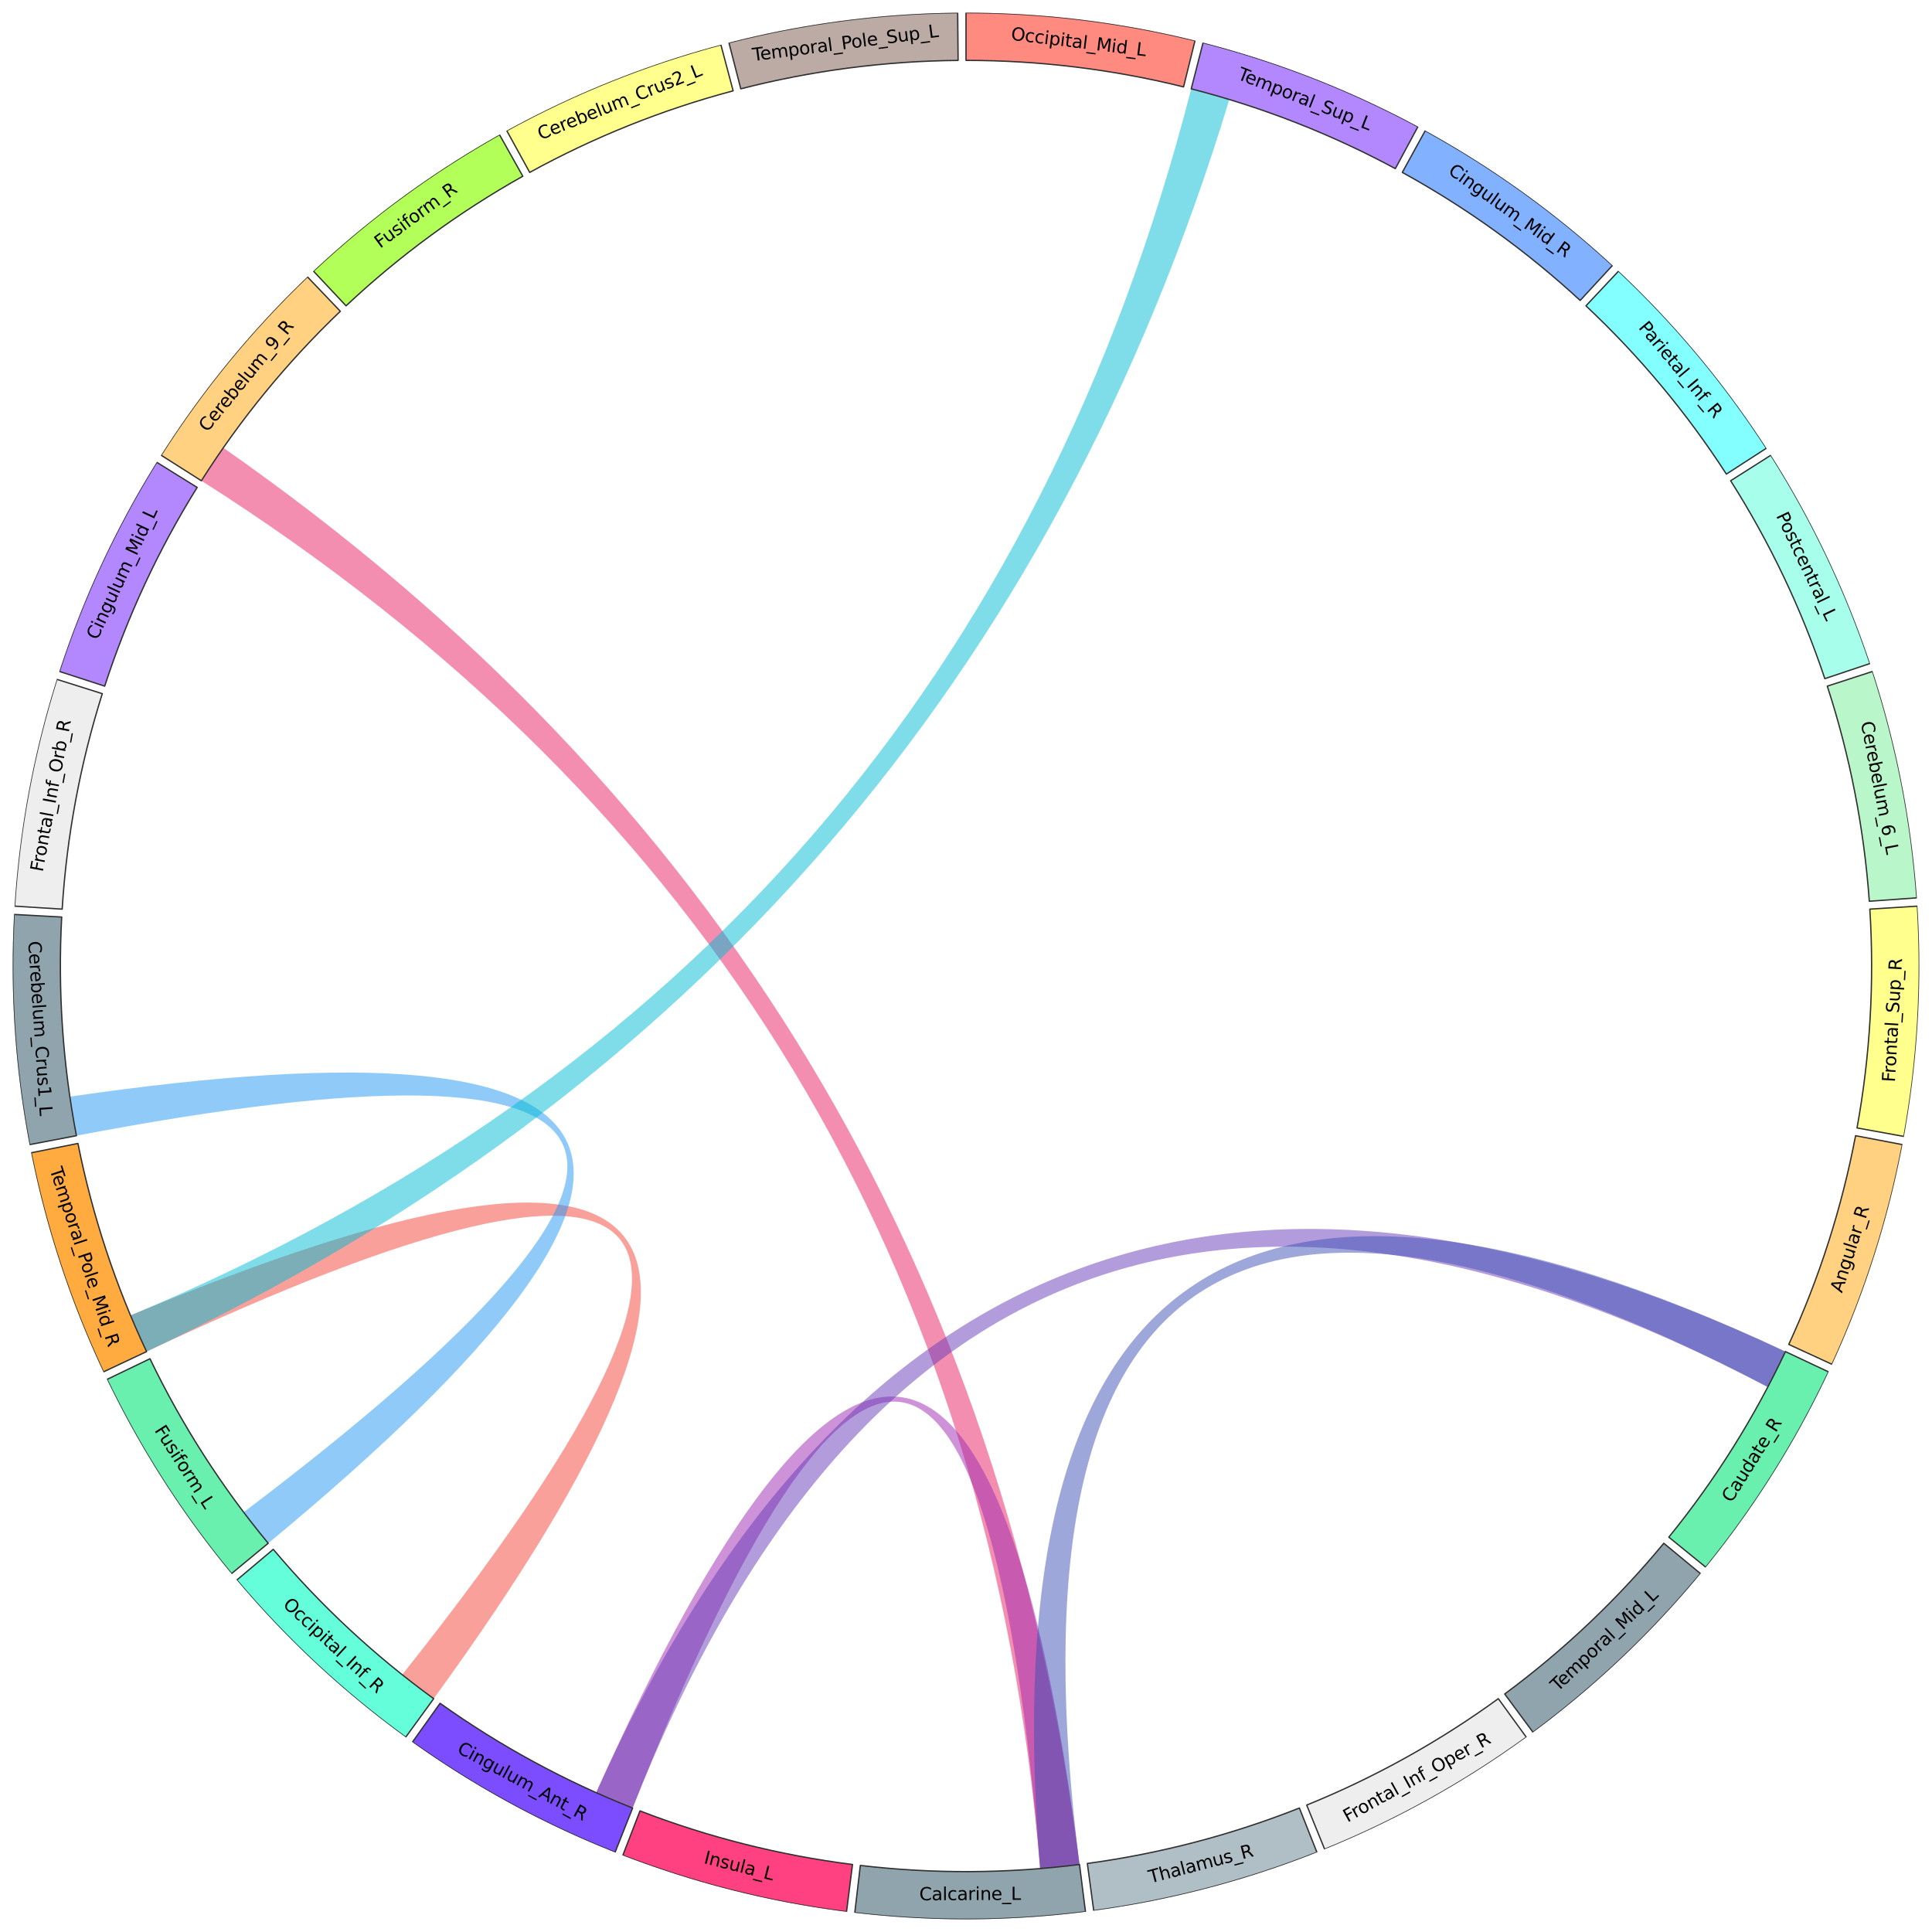 <?xml version="1.0" encoding="utf-8" standalone="no"?>
<!DOCTYPE svg PUBLIC "-//W3C//DTD SVG 1.1//EN"
  "http://www.w3.org/Graphics/SVG/1.1/DTD/svg11.dtd">
<svg xmlns:xlink="http://www.w3.org/1999/xlink" width="1094.4pt" height="1094.4pt" viewBox="0 0 1094.4 1094.4" xmlns="http://www.w3.org/2000/svg" version="1.1">
 <defs>
  <style type="text/css">*{stroke-linejoin: round; stroke-linecap: butt}</style>
 </defs>
 <g id="figure_1">
  <g id="patch_1">
   <path d="M 0 1094.4 
L 1094.4 1094.4 
L 1094.4 0 
L 0 0 
z
" style="fill: #ffffff"/>
  </g>
  <g id="axes_1">
   <g id="patch_2">
    <path d="M 1087.2 547.2 
C 1087.2 476.288 1073.232 406.065 1046.095 340.551 
C 1018.958 275.037 979.18 215.505 929.038 165.362 
C 878.895 115.22 819.363 75.442 753.849 48.305 
C 688.335 21.168 618.112 7.2 547.2 7.2 
C 476.288 7.2 406.065 21.168 340.551 48.305 
C 275.037 75.442 215.505 115.22 165.362 165.362 
C 115.22 215.505 75.442 275.037 48.305 340.551 
C 21.168 406.065 7.2 476.288 7.2 547.2 
C 7.2 618.112 21.168 688.335 48.305 753.849 
C 75.442 819.363 115.22 878.895 165.362 929.038 
C 215.505 979.18 275.037 1018.958 340.551 1046.095 
C 406.065 1073.232 476.288 1087.2 547.2 1087.2 
C 618.112 1087.2 688.335 1073.232 753.849 1046.095 
C 819.363 1018.958 878.895 979.18 929.038 929.038 
C 979.18 878.895 1018.958 819.363 1046.095 753.849 
C 1073.232 688.335 1087.2 618.112 1087.2 547.2 
M 547.2 547.2 
C 547.2 547.2 547.2 547.2 547.2 547.2 
C 547.2 547.2 547.2 547.2 547.2 547.2 
C 547.2 547.2 547.2 547.2 547.2 547.2 
C 547.2 547.2 547.2 547.2 547.2 547.2 
C 547.2 547.2 547.2 547.2 547.2 547.2 
C 547.2 547.2 547.2 547.2 547.2 547.2 
C 547.2 547.2 547.2 547.2 547.2 547.2 
C 547.2 547.2 547.2 547.2 547.2 547.2 
C 547.2 547.2 547.2 547.2 547.2 547.2 
C 547.2 547.2 547.2 547.2 547.2 547.2 
C 547.2 547.2 547.2 547.2 547.2 547.2 
C 547.2 547.2 547.2 547.2 547.2 547.2 
C 547.2 547.2 547.2 547.2 547.2 547.2 
C 547.2 547.2 547.2 547.2 547.2 547.2 
C 547.2 547.2 547.2 547.2 547.2 547.2 
C 547.2 547.2 547.2 547.2 547.2 547.2 
z
" style="fill: #ffffff"/>
   </g>
   <g id="patch_3">
    <path d="M 245.666 962.226 
Q 547.2 547.2 73.922 745.133 
Q 78.249 755.478 83.024 765.625 
Q 547.2 547.2 227.818 948.653 
Q 236.594 955.634 245.666 962.226 
" clip-path="url(#p30c5b93087)" style="fill: #f44336; fill-opacity: 0.502"/>
   </g>
   <g id="patch_4">
    <path d="M 114.06 272.321 
Q 547.2 547.2 589.194 1058.478 
Q 600.37 1057.56 611.496 1056.155 
Q 547.2 547.2 126.485 253.656 
Q 120.068 262.853 114.06 272.321 
" clip-path="url(#p30c5b93087)" style="fill: #e91e63; fill-opacity: 0.502"/>
   </g>
   <g id="patch_5">
    <path d="M 358.352 1024.175 
Q 547.2 547.2 589.194 1058.478 
Q 600.37 1057.56 611.496 1056.155 
Q 547.2 547.2 337.69 1015.467 
Q 347.926 1020.047 358.352 1024.175 
" clip-path="url(#p30c5b93087)" style="fill: #9c27b0; fill-opacity: 0.502"/>
   </g>
   <g id="patch_6">
    <path d="M 358.352 1024.175 
Q 547.2 547.2 1001.388 785.7 
Q 1006.602 775.771 1011.376 765.625 
Q 547.2 547.2 337.69 1015.467 
Q 347.926 1020.047 358.352 1024.175 
" clip-path="url(#p30c5b93087)" style="fill: #673ab7; fill-opacity: 0.502"/>
   </g>
   <g id="patch_7">
    <path d="M 611.496 1056.155 
Q 547.2 547.2 1001.388 785.7 
Q 1006.602 775.771 1011.376 765.625 
Q 547.2 547.2 589.194 1058.478 
Q 600.37 1057.56 611.496 1056.155 
" clip-path="url(#p30c5b93087)" style="fill: #3f51b5; fill-opacity: 0.502"/>
   </g>
   <g id="patch_8">
    <path d="M 151.927 874.199 
Q 547.2 547.2 39.567 621.215 
Q 41.185 632.311 43.287 643.327 
Q 547.2 547.2 138.015 856.614 
Q 144.779 865.558 151.927 874.199 
" clip-path="url(#p30c5b93087)" style="fill: #2196f3; fill-opacity: 0.502"/>
   </g>
   <g id="patch_9">
    <path d="M 674.778 50.317 
Q 547.2 547.2 73.922 745.133 
Q 78.249 755.478 83.024 765.625 
Q 547.2 547.2 696.369 56.366 
Q 685.639 53.106 674.778 50.317 
" clip-path="url(#p30c5b93087)" style="fill: #00bcd4; fill-opacity: 0.502"/>
   </g>
   <g id="patch_10">
    <path d="M 547.2 34.2 
C 567.949 34.2 588.678 35.459 609.275 37.969 
C 629.871 40.48 650.296 44.238 670.437 49.222 
L 676.923 23.013 
C 655.722 17.766 634.222 13.811 612.542 11.168 
C 590.861 8.525 569.041 7.2 547.2 7.2 
z
" clip-path="url(#p30c5b93087)" style="fill: #ff8a80; stroke: #303030; stroke-width: 0.75; stroke-linejoin: miter"/>
   </g>
   <g id="patch_11">
    <path d="M 674.778 50.317 
C 694.875 55.477 714.64 61.851 733.965 69.405 
C 753.29 76.959 772.138 85.678 790.407 95.515 
L 803.208 71.742 
C 783.977 61.388 764.137 52.21 743.795 44.258 
C 723.453 36.307 702.647 29.597 681.493 24.165 
z
" clip-path="url(#p30c5b93087)" style="fill: #b388ff; stroke: #303030; stroke-width: 0.75; stroke-linejoin: miter"/>
   </g>
   <g id="patch_12">
    <path d="M 794.34 97.655 
C 812.522 107.65 830.081 118.74 846.92 130.863 
C 863.759 142.985 879.847 156.118 895.096 170.189 
L 913.406 150.346 
C 897.355 135.535 880.42 121.711 862.695 108.95 
C 844.969 96.19 826.486 84.516 807.347 73.994 
z
" clip-path="url(#p30c5b93087)" style="fill: #82b1ff; stroke: #303030; stroke-width: 0.75; stroke-linejoin: miter"/>
   </g>
   <g id="patch_13">
    <path d="M 898.373 173.239 
C 913.498 187.443 927.747 202.551 941.043 218.48 
C 954.338 234.409 966.655 251.13 977.925 268.552 
L 1000.595 253.886 
C 988.731 235.548 975.766 217.947 961.771 201.179 
C 947.776 184.411 932.777 168.508 916.855 153.557 
z
" clip-path="url(#p30c5b93087)" style="fill: #84ffff; stroke: #303030; stroke-width: 0.75; stroke-linejoin: miter"/>
   </g>
   <g id="patch_14">
    <path d="M 980.34 272.321 
C 991.458 289.84 1001.503 308.017 1010.419 326.752 
C 1019.335 345.487 1027.106 364.746 1033.69 384.423 
L 1059.295 375.855 
C 1052.365 355.143 1044.184 334.871 1034.799 315.149 
C 1025.413 295.428 1014.84 276.294 1003.137 257.854 
z
" clip-path="url(#p30c5b93087)" style="fill: #a7ffeb; stroke: #303030; stroke-width: 0.75; stroke-linejoin: miter"/>
   </g>
   <g id="patch_15">
    <path d="M 1035.092 388.674 
C 1041.504 408.407 1046.712 428.512 1050.689 448.876 
C 1054.666 469.24 1057.404 489.826 1058.887 510.522 
L 1085.818 508.591 
C 1084.256 486.807 1081.375 465.136 1077.189 443.701 
C 1073.002 422.265 1067.52 401.103 1060.771 380.331 
z
" clip-path="url(#p30c5b93087)" style="fill: #b9f6ca; stroke: #303030; stroke-width: 0.75; stroke-linejoin: miter"/>
   </g>
   <g id="patch_16">
    <path d="M 1059.188 514.988 
C 1060.491 535.696 1060.536 556.464 1059.323 577.177 
C 1058.111 597.891 1055.643 618.511 1051.933 638.926 
L 1078.498 643.753 
C 1082.403 622.264 1085.001 600.558 1086.277 578.755 
C 1087.554 556.952 1087.506 535.091 1086.134 513.293 
z
" clip-path="url(#p30c5b93087)" style="fill: #ffff8d; stroke: #303030; stroke-width: 0.75; stroke-linejoin: miter"/>
   </g>
   <g id="patch_17">
    <path d="M 1051.113 643.327 
C 1047.225 663.708 1042.105 683.834 1035.779 703.595 
C 1029.454 723.356 1021.935 742.715 1013.265 761.566 
L 1037.794 772.848 
C 1046.921 753.006 1054.835 732.628 1061.494 711.827 
C 1068.152 691.026 1073.543 669.84 1077.635 648.386 
z
" clip-path="url(#p30c5b93087)" style="fill: #ffd180; stroke: #303030; stroke-width: 0.75; stroke-linejoin: miter"/>
   </g>
   <g id="patch_18">
    <path d="M 1011.376 765.625 
C 1002.542 784.399 992.577 802.62 981.535 820.187 
C 970.494 837.754 958.398 854.635 945.312 870.737 
L 966.265 887.765 
C 980.039 870.815 992.773 853.046 1004.395 834.554 
C 1016.018 816.063 1026.507 796.883 1035.807 777.121 
z
" clip-path="url(#p30c5b93087)" style="fill: #69f0ae; stroke: #303030; stroke-width: 0.75; stroke-linejoin: miter"/>
   </g>
   <g id="patch_19">
    <path d="M 942.473 874.199 
C 929.248 890.186 915.064 905.356 900.001 919.625 
C 884.938 933.894 869.023 947.237 852.344 959.579 
L 868.404 981.283 
C 885.961 968.291 902.714 954.247 918.57 939.226 
C 934.425 924.206 949.355 908.238 963.277 891.409 
z
" clip-path="url(#p30c5b93087)" style="fill: #90a4ae; stroke: #303030; stroke-width: 0.75; stroke-linejoin: miter"/>
   </g>
   <g id="patch_20">
    <path d="M 848.734 962.226 
C 831.948 974.422 814.437 985.588 796.299 995.663 
C 778.16 1005.738 759.427 1014.703 740.203 1022.509 
L 750.361 1047.525 
C 770.597 1039.308 790.316 1029.871 809.409 1019.266 
C 828.502 1008.661 846.934 996.907 864.604 984.069 
z
" clip-path="url(#p30c5b93087)" style="fill: #eeeeee; stroke: #303030; stroke-width: 0.75; stroke-linejoin: miter"/>
   </g>
   <g id="patch_21">
    <path d="M 736.048 1024.175 
C 716.756 1031.813 697.019 1038.274 676.945 1043.522 
C 656.871 1048.769 636.497 1052.794 615.935 1055.574 
L 619.553 1082.331 
C 641.196 1079.405 662.643 1075.168 683.773 1069.644 
C 704.904 1064.12 725.68 1057.319 745.987 1049.279 
z
" clip-path="url(#p30c5b93087)" style="fill: #b0bec5; stroke: #303030; stroke-width: 0.75; stroke-linejoin: miter"/>
   </g>
   <g id="patch_22">
    <path d="M 611.496 1056.155 
C 590.911 1058.755 570.187 1060.105 549.438 1060.195 
C 528.69 1060.286 507.955 1059.117 487.348 1056.697 
L 484.198 1083.512 
C 505.889 1086.06 527.716 1087.29 549.556 1087.195 
C 571.397 1087.1 593.211 1085.679 614.88 1082.942 
z
" clip-path="url(#p30c5b93087)" style="fill: #90a4ae; stroke: #303030; stroke-width: 0.75; stroke-linejoin: miter"/>
   </g>
   <g id="patch_23">
    <path d="M 482.904 1056.155 
C 462.319 1053.554 441.911 1049.707 421.791 1044.635 
C 401.672 1039.563 381.879 1033.275 362.522 1025.805 
L 352.802 1050.995 
C 373.178 1058.858 394.013 1065.477 415.191 1070.816 
C 436.369 1076.155 457.852 1080.205 479.52 1082.942 
z
" clip-path="url(#p30c5b93087)" style="fill: #ff4081; stroke: #303030; stroke-width: 0.75; stroke-linejoin: miter"/>
   </g>
   <g id="patch_24">
    <path d="M 358.352 1024.175 
C 339.06 1016.537 320.25 1007.736 302.024 997.819 
C 283.799 987.903 266.191 976.89 249.299 964.841 
L 233.62 986.822 
C 251.401 999.505 269.935 1011.098 289.12 1021.536 
C 308.305 1031.974 328.106 1041.239 348.413 1049.279 
z
" clip-path="url(#p30c5b93087)" style="fill: #7c4dff; stroke: #303030; stroke-width: 0.75; stroke-linejoin: miter"/>
   </g>
   <g id="patch_25">
    <path d="M 245.666 962.226 
C 228.88 950.03 212.849 936.827 197.662 922.69 
C 182.475 908.552 168.16 893.507 154.795 877.635 
L 134.142 895.027 
C 148.211 911.733 163.279 927.571 179.266 942.452 
C 195.252 957.334 212.126 971.231 229.796 984.069 
z
" clip-path="url(#p30c5b93087)" style="fill: #64ffda; stroke: #303030; stroke-width: 0.75; stroke-linejoin: miter"/>
   </g>
   <g id="patch_26">
    <path d="M 151.927 874.199 
C 138.701 858.211 126.457 841.437 115.263 823.966 
C 104.069 806.496 93.945 788.363 84.947 769.667 
L 60.618 781.376 
C 70.09 801.056 80.747 820.144 92.53 838.533 
C 104.313 856.923 117.201 874.58 131.123 891.409 
z
" clip-path="url(#p30c5b93087)" style="fill: #69f0ae; stroke: #303030; stroke-width: 0.75; stroke-linejoin: miter"/>
   </g>
   <g id="patch_27">
    <path d="M 83.024 765.625 
C 74.189 746.851 66.502 727.558 60.004 707.853 
C 53.507 688.148 48.21 668.067 44.145 647.72 
L 17.668 653.011 
C 21.948 674.428 27.523 695.566 34.362 716.308 
C 41.202 737.051 49.294 757.359 58.593 777.121 
z
" clip-path="url(#p30c5b93087)" style="fill: #ffab40; stroke: #303030; stroke-width: 0.75; stroke-linejoin: miter"/>
   </g>
   <g id="patch_28">
    <path d="M 43.287 643.327 
C 39.399 622.945 36.751 602.347 35.358 581.645 
C 33.965 560.943 33.829 540.176 34.951 519.458 
L 7.99 517.997 
C 6.809 539.806 6.952 561.667 8.419 583.458 
C 9.885 605.25 12.672 626.932 16.765 648.386 
z
" clip-path="url(#p30c5b93087)" style="fill: #90a4ae; stroke: #303030; stroke-width: 0.75; stroke-linejoin: miter"/>
   </g>
   <g id="patch_29">
    <path d="M 35.212 514.988 
C 36.515 494.281 39.073 473.671 42.872 453.273 
C 46.671 432.875 51.704 412.726 57.943 392.938 
L 32.193 384.819 
C 25.625 405.649 20.327 426.858 16.328 448.33 
C 12.33 469.801 9.637 491.495 8.266 513.293 
z
" clip-path="url(#p30c5b93087)" style="fill: #eeeeee; stroke: #303030; stroke-width: 0.75; stroke-linejoin: miter"/>
   </g>
   <g id="patch_30">
    <path d="M 59.308 388.674 
C 65.72 368.941 73.323 349.615 82.075 330.803 
C 90.827 311.99 100.713 293.726 111.678 276.111 
L 88.755 261.843 
C 77.214 280.385 66.808 299.611 57.595 319.413 
C 48.382 339.216 40.379 359.559 33.629 380.331 
z
" clip-path="url(#p30c5b93087)" style="fill: #b388ff; stroke: #303030; stroke-width: 0.75; stroke-linejoin: miter"/>
   </g>
   <g id="patch_31">
    <path d="M 114.06 272.321 
C 125.177 254.802 137.348 237.974 150.504 221.929 
C 163.66 205.885 177.777 190.653 192.777 176.318 
L 174.123 156.798 
C 158.333 171.887 143.473 187.921 129.625 204.81 
C 115.777 221.699 102.966 239.413 91.263 257.854 
z
" clip-path="url(#p30c5b93087)" style="fill: #ffd180; stroke: #303030; stroke-width: 0.75; stroke-linejoin: miter"/>
   </g>
   <g id="patch_32">
    <path d="M 196.027 173.239 
C 211.153 159.036 227.125 145.763 243.858 133.494 
C 260.591 121.225 278.052 109.983 296.147 99.828 
L 282.933 76.283 
C 263.887 86.971 245.506 98.805 227.893 111.72 
C 210.279 124.635 193.466 138.606 177.545 153.557 
z
" clip-path="url(#p30c5b93087)" style="fill: #b2ff59; stroke: #303030; stroke-width: 0.75; stroke-linejoin: miter"/>
   </g>
   <g id="patch_33">
    <path d="M 300.06 97.655 
C 318.243 87.659 337.015 78.775 356.273 71.053 
C 375.531 63.331 395.24 56.784 415.291 51.449 
L 408.348 25.357 
C 387.242 30.973 366.496 37.864 346.224 45.993 
C 325.952 54.121 306.192 63.473 287.053 73.994 
z
" clip-path="url(#p30c5b93087)" style="fill: #ffff8d; stroke: #303030; stroke-width: 0.75; stroke-linejoin: miter"/>
   </g>
   <g id="patch_34">
    <path d="M 419.622 50.317 
C 439.719 45.157 460.11 41.221 480.684 38.531 
C 501.258 35.84 521.975 34.401 542.723 34.22 
L 542.488 7.221 
C 520.648 7.411 498.839 8.927 477.183 11.758 
C 455.527 14.59 434.062 18.734 412.907 24.165 
z
" clip-path="url(#p30c5b93087)" style="fill: #bcaaa4; stroke: #303030; stroke-width: 0.75; stroke-linejoin: miter"/>
   </g>
   <g id="matplotlib.axis_1"/>
   <g id="matplotlib.axis_2"/>
   <g id="text_1">
    <!-- Occipital_Mid_L -->
    <g transform="translate(572.41 22.516) rotate(-353.05) scale(0.1 -0.1)">
     <defs>
      <path id="DejaVuSans-4f" d="M 2522 4238 
Q 1834 4238 1429 3725 
Q 1025 3213 1025 2328 
Q 1025 1447 1429 934 
Q 1834 422 2522 422 
Q 3209 422 3611 934 
Q 4013 1447 4013 2328 
Q 4013 3213 3611 3725 
Q 3209 4238 2522 4238 
z
M 2522 4750 
Q 3503 4750 4090 4092 
Q 4678 3434 4678 2328 
Q 4678 1225 4090 567 
Q 3503 -91 2522 -91 
Q 1538 -91 948 565 
Q 359 1222 359 2328 
Q 359 3434 948 4092 
Q 1538 4750 2522 4750 
z
" transform="scale(0.016)"/>
      <path id="DejaVuSans-63" d="M 3122 3366 
L 3122 2828 
Q 2878 2963 2633 3030 
Q 2388 3097 2138 3097 
Q 1578 3097 1268 2742 
Q 959 2388 959 1747 
Q 959 1106 1268 751 
Q 1578 397 2138 397 
Q 2388 397 2633 464 
Q 2878 531 3122 666 
L 3122 134 
Q 2881 22 2623 -34 
Q 2366 -91 2075 -91 
Q 1284 -91 818 406 
Q 353 903 353 1747 
Q 353 2603 823 3093 
Q 1294 3584 2113 3584 
Q 2378 3584 2631 3529 
Q 2884 3475 3122 3366 
z
" transform="scale(0.016)"/>
      <path id="DejaVuSans-69" d="M 603 3500 
L 1178 3500 
L 1178 0 
L 603 0 
L 603 3500 
z
M 603 4863 
L 1178 4863 
L 1178 4134 
L 603 4134 
L 603 4863 
z
" transform="scale(0.016)"/>
      <path id="DejaVuSans-70" d="M 1159 525 
L 1159 -1331 
L 581 -1331 
L 581 3500 
L 1159 3500 
L 1159 2969 
Q 1341 3281 1617 3432 
Q 1894 3584 2278 3584 
Q 2916 3584 3314 3078 
Q 3713 2572 3713 1747 
Q 3713 922 3314 415 
Q 2916 -91 2278 -91 
Q 1894 -91 1617 61 
Q 1341 213 1159 525 
z
M 3116 1747 
Q 3116 2381 2855 2742 
Q 2594 3103 2138 3103 
Q 1681 3103 1420 2742 
Q 1159 2381 1159 1747 
Q 1159 1113 1420 752 
Q 1681 391 2138 391 
Q 2594 391 2855 752 
Q 3116 1113 3116 1747 
z
" transform="scale(0.016)"/>
      <path id="DejaVuSans-74" d="M 1172 4494 
L 1172 3500 
L 2356 3500 
L 2356 3053 
L 1172 3053 
L 1172 1153 
Q 1172 725 1289 603 
Q 1406 481 1766 481 
L 2356 481 
L 2356 0 
L 1766 0 
Q 1100 0 847 248 
Q 594 497 594 1153 
L 594 3053 
L 172 3053 
L 172 3500 
L 594 3500 
L 594 4494 
L 1172 4494 
z
" transform="scale(0.016)"/>
      <path id="DejaVuSans-61" d="M 2194 1759 
Q 1497 1759 1228 1600 
Q 959 1441 959 1056 
Q 959 750 1161 570 
Q 1363 391 1709 391 
Q 2188 391 2477 730 
Q 2766 1069 2766 1631 
L 2766 1759 
L 2194 1759 
z
M 3341 1997 
L 3341 0 
L 2766 0 
L 2766 531 
Q 2569 213 2275 61 
Q 1981 -91 1556 -91 
Q 1019 -91 701 211 
Q 384 513 384 1019 
Q 384 1609 779 1909 
Q 1175 2209 1959 2209 
L 2766 2209 
L 2766 2266 
Q 2766 2663 2505 2880 
Q 2244 3097 1772 3097 
Q 1472 3097 1187 3025 
Q 903 2953 641 2809 
L 641 3341 
Q 956 3463 1253 3523 
Q 1550 3584 1831 3584 
Q 2591 3584 2966 3190 
Q 3341 2797 3341 1997 
z
" transform="scale(0.016)"/>
      <path id="DejaVuSans-6c" d="M 603 4863 
L 1178 4863 
L 1178 0 
L 603 0 
L 603 4863 
z
" transform="scale(0.016)"/>
      <path id="DejaVuSans-5f" d="M 3263 -1063 
L 3263 -1509 
L -63 -1509 
L -63 -1063 
L 3263 -1063 
z
" transform="scale(0.016)"/>
      <path id="DejaVuSans-4d" d="M 628 4666 
L 1569 4666 
L 2759 1491 
L 3956 4666 
L 4897 4666 
L 4897 0 
L 4281 0 
L 4281 4097 
L 3078 897 
L 2444 897 
L 1241 4097 
L 1241 0 
L 628 0 
L 628 4666 
z
" transform="scale(0.016)"/>
      <path id="DejaVuSans-64" d="M 2906 2969 
L 2906 4863 
L 3481 4863 
L 3481 0 
L 2906 0 
L 2906 525 
Q 2725 213 2448 61 
Q 2172 -91 1784 -91 
Q 1150 -91 751 415 
Q 353 922 353 1747 
Q 353 2572 751 3078 
Q 1150 3584 1784 3584 
Q 2172 3584 2448 3432 
Q 2725 3281 2906 2969 
z
M 947 1747 
Q 947 1113 1208 752 
Q 1469 391 1925 391 
Q 2381 391 2643 752 
Q 2906 1113 2906 1747 
Q 2906 2381 2643 2742 
Q 2381 3103 1925 3103 
Q 1469 3103 1208 2742 
Q 947 2381 947 1747 
z
" transform="scale(0.016)"/>
      <path id="DejaVuSans-4c" d="M 628 4666 
L 1259 4666 
L 1259 531 
L 3531 531 
L 3531 0 
L 628 0 
L 628 4666 
z
" transform="scale(0.016)"/>
     </defs>
     <use xlink:href="#DejaVuSans-4f"/>
     <use xlink:href="#DejaVuSans-63" transform="translate(78.711 0)"/>
     <use xlink:href="#DejaVuSans-63" transform="translate(133.691 0)"/>
     <use xlink:href="#DejaVuSans-69" transform="translate(188.672 0)"/>
     <use xlink:href="#DejaVuSans-70" transform="translate(216.455 0)"/>
     <use xlink:href="#DejaVuSans-69" transform="translate(279.932 0)"/>
     <use xlink:href="#DejaVuSans-74" transform="translate(307.715 0)"/>
     <use xlink:href="#DejaVuSans-61" transform="translate(346.924 0)"/>
     <use xlink:href="#DejaVuSans-6c" transform="translate(408.203 0)"/>
     <use xlink:href="#DejaVuSans-5f" transform="translate(435.986 0)"/>
     <use xlink:href="#DejaVuSans-4d" transform="translate(485.986 0)"/>
     <use xlink:href="#DejaVuSans-69" transform="translate(572.266 0)"/>
     <use xlink:href="#DejaVuSans-64" transform="translate(600.049 0)"/>
     <use xlink:href="#DejaVuSans-5f" transform="translate(663.525 0)"/>
     <use xlink:href="#DejaVuSans-4c" transform="translate(713.525 0)"/>
    </g>
   </g>
   <g id="text_2">
    <!-- Temporal_Sup_L -->
    <g transform="translate(700.488 44.638) rotate(-338.65) scale(0.1 -0.1)">
     <defs>
      <path id="DejaVuSans-54" d="M -19 4666 
L 3928 4666 
L 3928 4134 
L 2272 4134 
L 2272 0 
L 1638 0 
L 1638 4134 
L -19 4134 
L -19 4666 
z
" transform="scale(0.016)"/>
      <path id="DejaVuSans-65" d="M 3597 1894 
L 3597 1613 
L 953 1613 
Q 991 1019 1311 708 
Q 1631 397 2203 397 
Q 2534 397 2845 478 
Q 3156 559 3463 722 
L 3463 178 
Q 3153 47 2828 -22 
Q 2503 -91 2169 -91 
Q 1331 -91 842 396 
Q 353 884 353 1716 
Q 353 2575 817 3079 
Q 1281 3584 2069 3584 
Q 2775 3584 3186 3129 
Q 3597 2675 3597 1894 
z
M 3022 2063 
Q 3016 2534 2758 2815 
Q 2500 3097 2075 3097 
Q 1594 3097 1305 2825 
Q 1016 2553 972 2059 
L 3022 2063 
z
" transform="scale(0.016)"/>
      <path id="DejaVuSans-6d" d="M 3328 2828 
Q 3544 3216 3844 3400 
Q 4144 3584 4550 3584 
Q 5097 3584 5394 3201 
Q 5691 2819 5691 2113 
L 5691 0 
L 5113 0 
L 5113 2094 
Q 5113 2597 4934 2840 
Q 4756 3084 4391 3084 
Q 3944 3084 3684 2787 
Q 3425 2491 3425 1978 
L 3425 0 
L 2847 0 
L 2847 2094 
Q 2847 2600 2669 2842 
Q 2491 3084 2119 3084 
Q 1678 3084 1418 2786 
Q 1159 2488 1159 1978 
L 1159 0 
L 581 0 
L 581 3500 
L 1159 3500 
L 1159 2956 
Q 1356 3278 1631 3431 
Q 1906 3584 2284 3584 
Q 2666 3584 2933 3390 
Q 3200 3197 3328 2828 
z
" transform="scale(0.016)"/>
      <path id="DejaVuSans-6f" d="M 1959 3097 
Q 1497 3097 1228 2736 
Q 959 2375 959 1747 
Q 959 1119 1226 758 
Q 1494 397 1959 397 
Q 2419 397 2687 759 
Q 2956 1122 2956 1747 
Q 2956 2369 2687 2733 
Q 2419 3097 1959 3097 
z
M 1959 3584 
Q 2709 3584 3137 3096 
Q 3566 2609 3566 1747 
Q 3566 888 3137 398 
Q 2709 -91 1959 -91 
Q 1206 -91 779 398 
Q 353 888 353 1747 
Q 353 2609 779 3096 
Q 1206 3584 1959 3584 
z
" transform="scale(0.016)"/>
      <path id="DejaVuSans-72" d="M 2631 2963 
Q 2534 3019 2420 3045 
Q 2306 3072 2169 3072 
Q 1681 3072 1420 2755 
Q 1159 2438 1159 1844 
L 1159 0 
L 581 0 
L 581 3500 
L 1159 3500 
L 1159 2956 
Q 1341 3275 1631 3429 
Q 1922 3584 2338 3584 
Q 2397 3584 2469 3576 
Q 2541 3569 2628 3553 
L 2631 2963 
z
" transform="scale(0.016)"/>
      <path id="DejaVuSans-53" d="M 3425 4513 
L 3425 3897 
Q 3066 4069 2747 4153 
Q 2428 4238 2131 4238 
Q 1616 4238 1336 4038 
Q 1056 3838 1056 3469 
Q 1056 3159 1242 3001 
Q 1428 2844 1947 2747 
L 2328 2669 
Q 3034 2534 3370 2195 
Q 3706 1856 3706 1288 
Q 3706 609 3251 259 
Q 2797 -91 1919 -91 
Q 1588 -91 1214 -16 
Q 841 59 441 206 
L 441 856 
Q 825 641 1194 531 
Q 1563 422 1919 422 
Q 2459 422 2753 634 
Q 3047 847 3047 1241 
Q 3047 1584 2836 1778 
Q 2625 1972 2144 2069 
L 1759 2144 
Q 1053 2284 737 2584 
Q 422 2884 422 3419 
Q 422 4038 858 4394 
Q 1294 4750 2059 4750 
Q 2388 4750 2728 4690 
Q 3069 4631 3425 4513 
z
" transform="scale(0.016)"/>
      <path id="DejaVuSans-75" d="M 544 1381 
L 544 3500 
L 1119 3500 
L 1119 1403 
Q 1119 906 1312 657 
Q 1506 409 1894 409 
Q 2359 409 2629 706 
Q 2900 1003 2900 1516 
L 2900 3500 
L 3475 3500 
L 3475 0 
L 2900 0 
L 2900 538 
Q 2691 219 2414 64 
Q 2138 -91 1772 -91 
Q 1169 -91 856 284 
Q 544 659 544 1381 
z
M 1991 3584 
L 1991 3584 
z
" transform="scale(0.016)"/>
     </defs>
     <use xlink:href="#DejaVuSans-54"/>
     <use xlink:href="#DejaVuSans-65" transform="translate(44.084 0)"/>
     <use xlink:href="#DejaVuSans-6d" transform="translate(105.607 0)"/>
     <use xlink:href="#DejaVuSans-70" transform="translate(203.02 0)"/>
     <use xlink:href="#DejaVuSans-6f" transform="translate(266.496 0)"/>
     <use xlink:href="#DejaVuSans-72" transform="translate(327.678 0)"/>
     <use xlink:href="#DejaVuSans-61" transform="translate(368.791 0)"/>
     <use xlink:href="#DejaVuSans-6c" transform="translate(430.07 0)"/>
     <use xlink:href="#DejaVuSans-5f" transform="translate(457.854 0)"/>
     <use xlink:href="#DejaVuSans-53" transform="translate(507.854 0)"/>
     <use xlink:href="#DejaVuSans-75" transform="translate(571.33 0)"/>
     <use xlink:href="#DejaVuSans-70" transform="translate(634.709 0)"/>
     <use xlink:href="#DejaVuSans-5f" transform="translate(698.186 0)"/>
     <use xlink:href="#DejaVuSans-4c" transform="translate(748.186 0)"/>
    </g>
   </g>
   <g id="text_3">
    <!-- Cingulum_Mid_R -->
    <g transform="translate(819.863 97.978) rotate(-324.25) scale(0.1 -0.1)">
     <defs>
      <path id="DejaVuSans-43" d="M 4122 4306 
L 4122 3641 
Q 3803 3938 3442 4084 
Q 3081 4231 2675 4231 
Q 1875 4231 1450 3742 
Q 1025 3253 1025 2328 
Q 1025 1406 1450 917 
Q 1875 428 2675 428 
Q 3081 428 3442 575 
Q 3803 722 4122 1019 
L 4122 359 
Q 3791 134 3420 21 
Q 3050 -91 2638 -91 
Q 1578 -91 968 557 
Q 359 1206 359 2328 
Q 359 3453 968 4101 
Q 1578 4750 2638 4750 
Q 3056 4750 3426 4639 
Q 3797 4528 4122 4306 
z
" transform="scale(0.016)"/>
      <path id="DejaVuSans-6e" d="M 3513 2113 
L 3513 0 
L 2938 0 
L 2938 2094 
Q 2938 2591 2744 2837 
Q 2550 3084 2163 3084 
Q 1697 3084 1428 2787 
Q 1159 2491 1159 1978 
L 1159 0 
L 581 0 
L 581 3500 
L 1159 3500 
L 1159 2956 
Q 1366 3272 1645 3428 
Q 1925 3584 2291 3584 
Q 2894 3584 3203 3211 
Q 3513 2838 3513 2113 
z
" transform="scale(0.016)"/>
      <path id="DejaVuSans-67" d="M 2906 1791 
Q 2906 2416 2648 2759 
Q 2391 3103 1925 3103 
Q 1463 3103 1205 2759 
Q 947 2416 947 1791 
Q 947 1169 1205 825 
Q 1463 481 1925 481 
Q 2391 481 2648 825 
Q 2906 1169 2906 1791 
z
M 3481 434 
Q 3481 -459 3084 -895 
Q 2688 -1331 1869 -1331 
Q 1566 -1331 1297 -1286 
Q 1028 -1241 775 -1147 
L 775 -588 
Q 1028 -725 1275 -790 
Q 1522 -856 1778 -856 
Q 2344 -856 2625 -561 
Q 2906 -266 2906 331 
L 2906 616 
Q 2728 306 2450 153 
Q 2172 0 1784 0 
Q 1141 0 747 490 
Q 353 981 353 1791 
Q 353 2603 747 3093 
Q 1141 3584 1784 3584 
Q 2172 3584 2450 3431 
Q 2728 3278 2906 2969 
L 2906 3500 
L 3481 3500 
L 3481 434 
z
" transform="scale(0.016)"/>
      <path id="DejaVuSans-52" d="M 2841 2188 
Q 3044 2119 3236 1894 
Q 3428 1669 3622 1275 
L 4263 0 
L 3584 0 
L 2988 1197 
Q 2756 1666 2539 1819 
Q 2322 1972 1947 1972 
L 1259 1972 
L 1259 0 
L 628 0 
L 628 4666 
L 2053 4666 
Q 2853 4666 3247 4331 
Q 3641 3997 3641 3322 
Q 3641 2881 3436 2590 
Q 3231 2300 2841 2188 
z
M 1259 4147 
L 1259 2491 
L 2053 2491 
Q 2509 2491 2742 2702 
Q 2975 2913 2975 3322 
Q 2975 3731 2742 3939 
Q 2509 4147 2053 4147 
L 1259 4147 
z
" transform="scale(0.016)"/>
     </defs>
     <use xlink:href="#DejaVuSans-43"/>
     <use xlink:href="#DejaVuSans-69" transform="translate(69.824 0)"/>
     <use xlink:href="#DejaVuSans-6e" transform="translate(97.607 0)"/>
     <use xlink:href="#DejaVuSans-67" transform="translate(160.986 0)"/>
     <use xlink:href="#DejaVuSans-75" transform="translate(224.463 0)"/>
     <use xlink:href="#DejaVuSans-6c" transform="translate(287.842 0)"/>
     <use xlink:href="#DejaVuSans-75" transform="translate(315.625 0)"/>
     <use xlink:href="#DejaVuSans-6d" transform="translate(379.004 0)"/>
     <use xlink:href="#DejaVuSans-5f" transform="translate(476.416 0)"/>
     <use xlink:href="#DejaVuSans-4d" transform="translate(526.416 0)"/>
     <use xlink:href="#DejaVuSans-69" transform="translate(612.695 0)"/>
     <use xlink:href="#DejaVuSans-64" transform="translate(640.479 0)"/>
     <use xlink:href="#DejaVuSans-5f" transform="translate(703.955 0)"/>
     <use xlink:href="#DejaVuSans-52" transform="translate(753.955 0)"/>
    </g>
   </g>
   <g id="text_4">
    <!-- Parietal_Inf_R -->
    <g transform="translate(927.823 185.662) rotate(-309.85) scale(0.1 -0.1)">
     <defs>
      <path id="DejaVuSans-50" d="M 1259 4147 
L 1259 2394 
L 2053 2394 
Q 2494 2394 2734 2622 
Q 2975 2850 2975 3272 
Q 2975 3691 2734 3919 
Q 2494 4147 2053 4147 
L 1259 4147 
z
M 628 4666 
L 2053 4666 
Q 2838 4666 3239 4311 
Q 3641 3956 3641 3272 
Q 3641 2581 3239 2228 
Q 2838 1875 2053 1875 
L 1259 1875 
L 1259 0 
L 628 0 
L 628 4666 
z
" transform="scale(0.016)"/>
      <path id="DejaVuSans-49" d="M 628 4666 
L 1259 4666 
L 1259 0 
L 628 0 
L 628 4666 
z
" transform="scale(0.016)"/>
      <path id="DejaVuSans-66" d="M 2375 4863 
L 2375 4384 
L 1825 4384 
Q 1516 4384 1395 4259 
Q 1275 4134 1275 3809 
L 1275 3500 
L 2222 3500 
L 2222 3053 
L 1275 3053 
L 1275 0 
L 697 0 
L 697 3053 
L 147 3053 
L 147 3500 
L 697 3500 
L 697 3744 
Q 697 4328 969 4595 
Q 1241 4863 1831 4863 
L 2375 4863 
z
" transform="scale(0.016)"/>
     </defs>
     <use xlink:href="#DejaVuSans-50"/>
     <use xlink:href="#DejaVuSans-61" transform="translate(55.803 0)"/>
     <use xlink:href="#DejaVuSans-72" transform="translate(117.082 0)"/>
     <use xlink:href="#DejaVuSans-69" transform="translate(158.195 0)"/>
     <use xlink:href="#DejaVuSans-65" transform="translate(185.979 0)"/>
     <use xlink:href="#DejaVuSans-74" transform="translate(247.502 0)"/>
     <use xlink:href="#DejaVuSans-61" transform="translate(286.711 0)"/>
     <use xlink:href="#DejaVuSans-6c" transform="translate(347.99 0)"/>
     <use xlink:href="#DejaVuSans-5f" transform="translate(375.773 0)"/>
     <use xlink:href="#DejaVuSans-49" transform="translate(425.773 0)"/>
     <use xlink:href="#DejaVuSans-6e" transform="translate(455.266 0)"/>
     <use xlink:href="#DejaVuSans-66" transform="translate(518.645 0)"/>
     <use xlink:href="#DejaVuSans-5f" transform="translate(553.85 0)"/>
     <use xlink:href="#DejaVuSans-52" transform="translate(603.85 0)"/>
    </g>
   </g>
   <g id="text_5">
    <!-- Postcentral_L -->
    <g transform="translate(1005.973 292.092) rotate(-295.45) scale(0.1 -0.1)">
     <defs>
      <path id="DejaVuSans-73" d="M 2834 3397 
L 2834 2853 
Q 2591 2978 2328 3040 
Q 2066 3103 1784 3103 
Q 1356 3103 1142 2972 
Q 928 2841 928 2578 
Q 928 2378 1081 2264 
Q 1234 2150 1697 2047 
L 1894 2003 
Q 2506 1872 2764 1633 
Q 3022 1394 3022 966 
Q 3022 478 2636 193 
Q 2250 -91 1575 -91 
Q 1294 -91 989 -36 
Q 684 19 347 128 
L 347 722 
Q 666 556 975 473 
Q 1284 391 1588 391 
Q 1994 391 2212 530 
Q 2431 669 2431 922 
Q 2431 1156 2273 1281 
Q 2116 1406 1581 1522 
L 1381 1569 
Q 847 1681 609 1914 
Q 372 2147 372 2553 
Q 372 3047 722 3315 
Q 1072 3584 1716 3584 
Q 2034 3584 2315 3537 
Q 2597 3491 2834 3397 
z
" transform="scale(0.016)"/>
     </defs>
     <use xlink:href="#DejaVuSans-50"/>
     <use xlink:href="#DejaVuSans-6f" transform="translate(56.678 0)"/>
     <use xlink:href="#DejaVuSans-73" transform="translate(117.859 0)"/>
     <use xlink:href="#DejaVuSans-74" transform="translate(169.959 0)"/>
     <use xlink:href="#DejaVuSans-63" transform="translate(209.168 0)"/>
     <use xlink:href="#DejaVuSans-65" transform="translate(264.148 0)"/>
     <use xlink:href="#DejaVuSans-6e" transform="translate(325.672 0)"/>
     <use xlink:href="#DejaVuSans-74" transform="translate(389.051 0)"/>
     <use xlink:href="#DejaVuSans-72" transform="translate(428.26 0)"/>
     <use xlink:href="#DejaVuSans-61" transform="translate(469.373 0)"/>
     <use xlink:href="#DejaVuSans-6c" transform="translate(530.652 0)"/>
     <use xlink:href="#DejaVuSans-5f" transform="translate(558.436 0)"/>
     <use xlink:href="#DejaVuSans-4c" transform="translate(608.436 0)"/>
    </g>
   </g>
   <g id="text_6">
    <!-- Cerebelum_6_L -->
    <g transform="translate(1054.039 409.266) rotate(-281.05) scale(0.1 -0.1)">
     <defs>
      <path id="DejaVuSans-62" d="M 3116 1747 
Q 3116 2381 2855 2742 
Q 2594 3103 2138 3103 
Q 1681 3103 1420 2742 
Q 1159 2381 1159 1747 
Q 1159 1113 1420 752 
Q 1681 391 2138 391 
Q 2594 391 2855 752 
Q 3116 1113 3116 1747 
z
M 1159 2969 
Q 1341 3281 1617 3432 
Q 1894 3584 2278 3584 
Q 2916 3584 3314 3078 
Q 3713 2572 3713 1747 
Q 3713 922 3314 415 
Q 2916 -91 2278 -91 
Q 1894 -91 1617 61 
Q 1341 213 1159 525 
L 1159 0 
L 581 0 
L 581 4863 
L 1159 4863 
L 1159 2969 
z
" transform="scale(0.016)"/>
      <path id="DejaVuSans-36" d="M 2113 2584 
Q 1688 2584 1439 2293 
Q 1191 2003 1191 1497 
Q 1191 994 1439 701 
Q 1688 409 2113 409 
Q 2538 409 2786 701 
Q 3034 994 3034 1497 
Q 3034 2003 2786 2293 
Q 2538 2584 2113 2584 
z
M 3366 4563 
L 3366 3988 
Q 3128 4100 2886 4159 
Q 2644 4219 2406 4219 
Q 1781 4219 1451 3797 
Q 1122 3375 1075 2522 
Q 1259 2794 1537 2939 
Q 1816 3084 2150 3084 
Q 2853 3084 3261 2657 
Q 3669 2231 3669 1497 
Q 3669 778 3244 343 
Q 2819 -91 2113 -91 
Q 1303 -91 875 529 
Q 447 1150 447 2328 
Q 447 3434 972 4092 
Q 1497 4750 2381 4750 
Q 2619 4750 2861 4703 
Q 3103 4656 3366 4563 
z
" transform="scale(0.016)"/>
     </defs>
     <use xlink:href="#DejaVuSans-43"/>
     <use xlink:href="#DejaVuSans-65" transform="translate(69.824 0)"/>
     <use xlink:href="#DejaVuSans-72" transform="translate(131.348 0)"/>
     <use xlink:href="#DejaVuSans-65" transform="translate(170.211 0)"/>
     <use xlink:href="#DejaVuSans-62" transform="translate(231.734 0)"/>
     <use xlink:href="#DejaVuSans-65" transform="translate(295.211 0)"/>
     <use xlink:href="#DejaVuSans-6c" transform="translate(356.734 0)"/>
     <use xlink:href="#DejaVuSans-75" transform="translate(384.518 0)"/>
     <use xlink:href="#DejaVuSans-6d" transform="translate(447.896 0)"/>
     <use xlink:href="#DejaVuSans-5f" transform="translate(545.309 0)"/>
     <use xlink:href="#DejaVuSans-36" transform="translate(595.309 0)"/>
     <use xlink:href="#DejaVuSans-5f" transform="translate(658.932 0)"/>
     <use xlink:href="#DejaVuSans-4c" transform="translate(708.932 0)"/>
    </g>
   </g>
   <g id="text_7">
    <!-- Frontal_Sup_R -->
    <g transform="translate(1073.366 613.148) rotate(-86.65) scale(0.1 -0.1)">
     <defs>
      <path id="DejaVuSans-46" d="M 628 4666 
L 3309 4666 
L 3309 4134 
L 1259 4134 
L 1259 2759 
L 3109 2759 
L 3109 2228 
L 1259 2228 
L 1259 0 
L 628 0 
L 628 4666 
z
" transform="scale(0.016)"/>
     </defs>
     <use xlink:href="#DejaVuSans-46"/>
     <use xlink:href="#DejaVuSans-72" transform="translate(50.27 0)"/>
     <use xlink:href="#DejaVuSans-6f" transform="translate(89.133 0)"/>
     <use xlink:href="#DejaVuSans-6e" transform="translate(150.314 0)"/>
     <use xlink:href="#DejaVuSans-74" transform="translate(213.693 0)"/>
     <use xlink:href="#DejaVuSans-61" transform="translate(252.902 0)"/>
     <use xlink:href="#DejaVuSans-6c" transform="translate(314.182 0)"/>
     <use xlink:href="#DejaVuSans-5f" transform="translate(341.965 0)"/>
     <use xlink:href="#DejaVuSans-53" transform="translate(391.965 0)"/>
     <use xlink:href="#DejaVuSans-75" transform="translate(455.441 0)"/>
     <use xlink:href="#DejaVuSans-70" transform="translate(518.82 0)"/>
     <use xlink:href="#DejaVuSans-5f" transform="translate(582.297 0)"/>
     <use xlink:href="#DejaVuSans-52" transform="translate(632.297 0)"/>
    </g>
   </g>
   <g id="text_8">
    <!-- Angular_R -->
    <g transform="translate(1043.384 732.715) rotate(-72.25) scale(0.1 -0.1)">
     <defs>
      <path id="DejaVuSans-41" d="M 2188 4044 
L 1331 1722 
L 3047 1722 
L 2188 4044 
z
M 1831 4666 
L 2547 4666 
L 4325 0 
L 3669 0 
L 3244 1197 
L 1141 1197 
L 716 0 
L 50 0 
L 1831 4666 
z
" transform="scale(0.016)"/>
     </defs>
     <use xlink:href="#DejaVuSans-41"/>
     <use xlink:href="#DejaVuSans-6e" transform="translate(68.408 0)"/>
     <use xlink:href="#DejaVuSans-67" transform="translate(131.787 0)"/>
     <use xlink:href="#DejaVuSans-75" transform="translate(195.264 0)"/>
     <use xlink:href="#DejaVuSans-6c" transform="translate(258.643 0)"/>
     <use xlink:href="#DejaVuSans-61" transform="translate(286.426 0)"/>
     <use xlink:href="#DejaVuSans-72" transform="translate(347.705 0)"/>
     <use xlink:href="#DejaVuSans-5f" transform="translate(388.818 0)"/>
     <use xlink:href="#DejaVuSans-52" transform="translate(438.818 0)"/>
    </g>
   </g>
   <g id="text_9">
    <!-- Caudate_R -->
    <g transform="translate(980.83 851.602) rotate(-57.85) scale(0.1 -0.1)">
     <use xlink:href="#DejaVuSans-43"/>
     <use xlink:href="#DejaVuSans-61" transform="translate(69.824 0)"/>
     <use xlink:href="#DejaVuSans-75" transform="translate(131.104 0)"/>
     <use xlink:href="#DejaVuSans-64" transform="translate(194.482 0)"/>
     <use xlink:href="#DejaVuSans-61" transform="translate(257.959 0)"/>
     <use xlink:href="#DejaVuSans-74" transform="translate(319.238 0)"/>
     <use xlink:href="#DejaVuSans-65" transform="translate(358.447 0)"/>
     <use xlink:href="#DejaVuSans-5f" transform="translate(419.971 0)"/>
     <use xlink:href="#DejaVuSans-52" transform="translate(469.971 0)"/>
    </g>
   </g>
   <g id="text_10">
    <!-- Temporal_Mid_L -->
    <g transform="translate(882.37 958.532) rotate(-43.45) scale(0.1 -0.1)">
     <use xlink:href="#DejaVuSans-54"/>
     <use xlink:href="#DejaVuSans-65" transform="translate(44.084 0)"/>
     <use xlink:href="#DejaVuSans-6d" transform="translate(105.607 0)"/>
     <use xlink:href="#DejaVuSans-70" transform="translate(203.02 0)"/>
     <use xlink:href="#DejaVuSans-6f" transform="translate(266.496 0)"/>
     <use xlink:href="#DejaVuSans-72" transform="translate(327.678 0)"/>
     <use xlink:href="#DejaVuSans-61" transform="translate(368.791 0)"/>
     <use xlink:href="#DejaVuSans-6c" transform="translate(430.07 0)"/>
     <use xlink:href="#DejaVuSans-5f" transform="translate(457.854 0)"/>
     <use xlink:href="#DejaVuSans-4d" transform="translate(507.854 0)"/>
     <use xlink:href="#DejaVuSans-69" transform="translate(594.133 0)"/>
     <use xlink:href="#DejaVuSans-64" transform="translate(621.916 0)"/>
     <use xlink:href="#DejaVuSans-5f" transform="translate(685.393 0)"/>
     <use xlink:href="#DejaVuSans-4c" transform="translate(735.393 0)"/>
    </g>
   </g>
   <g id="text_11">
    <!-- Frontal_Inf_Oper_R -->
    <g transform="translate(763.286 1032.44) rotate(-29.05) scale(0.1 -0.1)">
     <use xlink:href="#DejaVuSans-46"/>
     <use xlink:href="#DejaVuSans-72" transform="translate(50.27 0)"/>
     <use xlink:href="#DejaVuSans-6f" transform="translate(89.133 0)"/>
     <use xlink:href="#DejaVuSans-6e" transform="translate(150.314 0)"/>
     <use xlink:href="#DejaVuSans-74" transform="translate(213.693 0)"/>
     <use xlink:href="#DejaVuSans-61" transform="translate(252.902 0)"/>
     <use xlink:href="#DejaVuSans-6c" transform="translate(314.182 0)"/>
     <use xlink:href="#DejaVuSans-5f" transform="translate(341.965 0)"/>
     <use xlink:href="#DejaVuSans-49" transform="translate(391.965 0)"/>
     <use xlink:href="#DejaVuSans-6e" transform="translate(421.457 0)"/>
     <use xlink:href="#DejaVuSans-66" transform="translate(484.836 0)"/>
     <use xlink:href="#DejaVuSans-5f" transform="translate(520.041 0)"/>
     <use xlink:href="#DejaVuSans-4f" transform="translate(570.041 0)"/>
     <use xlink:href="#DejaVuSans-70" transform="translate(648.752 0)"/>
     <use xlink:href="#DejaVuSans-65" transform="translate(712.229 0)"/>
     <use xlink:href="#DejaVuSans-72" transform="translate(773.752 0)"/>
     <use xlink:href="#DejaVuSans-5f" transform="translate(814.865 0)"/>
     <use xlink:href="#DejaVuSans-52" transform="translate(864.865 0)"/>
    </g>
   </g>
   <g id="text_12">
    <!-- Thalamus_R -->
    <g transform="translate(651.651 1066.796) rotate(-14.65) scale(0.1 -0.1)">
     <defs>
      <path id="DejaVuSans-68" d="M 3513 2113 
L 3513 0 
L 2938 0 
L 2938 2094 
Q 2938 2591 2744 2837 
Q 2550 3084 2163 3084 
Q 1697 3084 1428 2787 
Q 1159 2491 1159 1978 
L 1159 0 
L 581 0 
L 581 4863 
L 1159 4863 
L 1159 2956 
Q 1366 3272 1645 3428 
Q 1925 3584 2291 3584 
Q 2894 3584 3203 3211 
Q 3513 2838 3513 2113 
z
" transform="scale(0.016)"/>
     </defs>
     <use xlink:href="#DejaVuSans-54"/>
     <use xlink:href="#DejaVuSans-68" transform="translate(61.084 0)"/>
     <use xlink:href="#DejaVuSans-61" transform="translate(124.463 0)"/>
     <use xlink:href="#DejaVuSans-6c" transform="translate(185.742 0)"/>
     <use xlink:href="#DejaVuSans-61" transform="translate(213.525 0)"/>
     <use xlink:href="#DejaVuSans-6d" transform="translate(274.805 0)"/>
     <use xlink:href="#DejaVuSans-75" transform="translate(372.217 0)"/>
     <use xlink:href="#DejaVuSans-73" transform="translate(435.596 0)"/>
     <use xlink:href="#DejaVuSans-5f" transform="translate(487.695 0)"/>
     <use xlink:href="#DejaVuSans-52" transform="translate(537.695 0)"/>
    </g>
   </g>
   <g id="text_13">
    <!-- Calcarine_L -->
    <g transform="translate(520.775 1076.441) rotate(-0.25) scale(0.1 -0.1)">
     <use xlink:href="#DejaVuSans-43"/>
     <use xlink:href="#DejaVuSans-61" transform="translate(69.824 0)"/>
     <use xlink:href="#DejaVuSans-6c" transform="translate(131.104 0)"/>
     <use xlink:href="#DejaVuSans-63" transform="translate(158.887 0)"/>
     <use xlink:href="#DejaVuSans-61" transform="translate(213.867 0)"/>
     <use xlink:href="#DejaVuSans-72" transform="translate(275.146 0)"/>
     <use xlink:href="#DejaVuSans-69" transform="translate(316.26 0)"/>
     <use xlink:href="#DejaVuSans-6e" transform="translate(344.043 0)"/>
     <use xlink:href="#DejaVuSans-65" transform="translate(407.422 0)"/>
     <use xlink:href="#DejaVuSans-5f" transform="translate(468.945 0)"/>
     <use xlink:href="#DejaVuSans-4c" transform="translate(518.945 0)"/>
    </g>
   </g>
   <g id="text_14">
    <!-- Insula_L -->
    <g transform="translate(398.306 1055.339) rotate(-345.85) scale(0.1 -0.1)">
     <use xlink:href="#DejaVuSans-49"/>
     <use xlink:href="#DejaVuSans-6e" transform="translate(29.492 0)"/>
     <use xlink:href="#DejaVuSans-73" transform="translate(92.871 0)"/>
     <use xlink:href="#DejaVuSans-75" transform="translate(144.971 0)"/>
     <use xlink:href="#DejaVuSans-6c" transform="translate(208.35 0)"/>
     <use xlink:href="#DejaVuSans-61" transform="translate(236.133 0)"/>
     <use xlink:href="#DejaVuSans-5f" transform="translate(297.412 0)"/>
     <use xlink:href="#DejaVuSans-4c" transform="translate(347.412 0)"/>
    </g>
   </g>
   <g id="text_15">
    <!-- Cingulum_Ant_R -->
    <g transform="translate(258.443 992.459) rotate(-331.45) scale(0.1 -0.1)">
     <use xlink:href="#DejaVuSans-43"/>
     <use xlink:href="#DejaVuSans-69" transform="translate(69.824 0)"/>
     <use xlink:href="#DejaVuSans-6e" transform="translate(97.607 0)"/>
     <use xlink:href="#DejaVuSans-67" transform="translate(160.986 0)"/>
     <use xlink:href="#DejaVuSans-75" transform="translate(224.463 0)"/>
     <use xlink:href="#DejaVuSans-6c" transform="translate(287.842 0)"/>
     <use xlink:href="#DejaVuSans-75" transform="translate(315.625 0)"/>
     <use xlink:href="#DejaVuSans-6d" transform="translate(379.004 0)"/>
     <use xlink:href="#DejaVuSans-5f" transform="translate(476.416 0)"/>
     <use xlink:href="#DejaVuSans-41" transform="translate(526.416 0)"/>
     <use xlink:href="#DejaVuSans-6e" transform="translate(594.824 0)"/>
     <use xlink:href="#DejaVuSans-74" transform="translate(658.203 0)"/>
     <use xlink:href="#DejaVuSans-5f" transform="translate(697.412 0)"/>
     <use xlink:href="#DejaVuSans-52" transform="translate(747.412 0)"/>
    </g>
   </g>
   <g id="text_16">
    <!-- Occipital_Inf_R -->
    <g transform="translate(159.832 909.498) rotate(-317.05) scale(0.1 -0.1)">
     <use xlink:href="#DejaVuSans-4f"/>
     <use xlink:href="#DejaVuSans-63" transform="translate(78.711 0)"/>
     <use xlink:href="#DejaVuSans-63" transform="translate(133.691 0)"/>
     <use xlink:href="#DejaVuSans-69" transform="translate(188.672 0)"/>
     <use xlink:href="#DejaVuSans-70" transform="translate(216.455 0)"/>
     <use xlink:href="#DejaVuSans-69" transform="translate(279.932 0)"/>
     <use xlink:href="#DejaVuSans-74" transform="translate(307.715 0)"/>
     <use xlink:href="#DejaVuSans-61" transform="translate(346.924 0)"/>
     <use xlink:href="#DejaVuSans-6c" transform="translate(408.203 0)"/>
     <use xlink:href="#DejaVuSans-5f" transform="translate(435.986 0)"/>
     <use xlink:href="#DejaVuSans-49" transform="translate(485.986 0)"/>
     <use xlink:href="#DejaVuSans-6e" transform="translate(515.479 0)"/>
     <use xlink:href="#DejaVuSans-66" transform="translate(578.857 0)"/>
     <use xlink:href="#DejaVuSans-5f" transform="translate(614.062 0)"/>
     <use xlink:href="#DejaVuSans-52" transform="translate(664.062 0)"/>
    </g>
   </g>
   <g id="text_17">
    <!-- Fusiform_L -->
    <g transform="translate(87.282 810.177) rotate(-302.65) scale(0.1 -0.1)">
     <use xlink:href="#DejaVuSans-46"/>
     <use xlink:href="#DejaVuSans-75" transform="translate(52.02 0)"/>
     <use xlink:href="#DejaVuSans-73" transform="translate(115.398 0)"/>
     <use xlink:href="#DejaVuSans-69" transform="translate(167.498 0)"/>
     <use xlink:href="#DejaVuSans-66" transform="translate(195.281 0)"/>
     <use xlink:href="#DejaVuSans-6f" transform="translate(230.486 0)"/>
     <use xlink:href="#DejaVuSans-72" transform="translate(291.668 0)"/>
     <use xlink:href="#DejaVuSans-6d" transform="translate(331.031 0)"/>
     <use xlink:href="#DejaVuSans-5f" transform="translate(428.443 0)"/>
     <use xlink:href="#DejaVuSans-4c" transform="translate(478.443 0)"/>
    </g>
   </g>
   <g id="text_18">
    <!-- Temporal_Pole_Mid_R -->
    <g transform="translate(28.065 662.469) rotate(-288.25) scale(0.1 -0.1)">
     <use xlink:href="#DejaVuSans-54"/>
     <use xlink:href="#DejaVuSans-65" transform="translate(44.084 0)"/>
     <use xlink:href="#DejaVuSans-6d" transform="translate(105.607 0)"/>
     <use xlink:href="#DejaVuSans-70" transform="translate(203.02 0)"/>
     <use xlink:href="#DejaVuSans-6f" transform="translate(266.496 0)"/>
     <use xlink:href="#DejaVuSans-72" transform="translate(327.678 0)"/>
     <use xlink:href="#DejaVuSans-61" transform="translate(368.791 0)"/>
     <use xlink:href="#DejaVuSans-6c" transform="translate(430.07 0)"/>
     <use xlink:href="#DejaVuSans-5f" transform="translate(457.854 0)"/>
     <use xlink:href="#DejaVuSans-50" transform="translate(507.854 0)"/>
     <use xlink:href="#DejaVuSans-6f" transform="translate(564.531 0)"/>
     <use xlink:href="#DejaVuSans-6c" transform="translate(625.713 0)"/>
     <use xlink:href="#DejaVuSans-65" transform="translate(653.496 0)"/>
     <use xlink:href="#DejaVuSans-5f" transform="translate(715.02 0)"/>
     <use xlink:href="#DejaVuSans-4d" transform="translate(765.02 0)"/>
     <use xlink:href="#DejaVuSans-69" transform="translate(851.299 0)"/>
     <use xlink:href="#DejaVuSans-64" transform="translate(879.082 0)"/>
     <use xlink:href="#DejaVuSans-5f" transform="translate(942.559 0)"/>
     <use xlink:href="#DejaVuSans-52" transform="translate(992.559 0)"/>
    </g>
   </g>
   <g id="text_19">
    <!-- Cerebelum_Crus1_L -->
    <g transform="translate(15.947 533.286) rotate(-273.85) scale(0.1 -0.1)">
     <defs>
      <path id="DejaVuSans-31" d="M 794 531 
L 1825 531 
L 1825 4091 
L 703 3866 
L 703 4441 
L 1819 4666 
L 2450 4666 
L 2450 531 
L 3481 531 
L 3481 0 
L 794 0 
L 794 531 
z
" transform="scale(0.016)"/>
     </defs>
     <use xlink:href="#DejaVuSans-43"/>
     <use xlink:href="#DejaVuSans-65" transform="translate(69.824 0)"/>
     <use xlink:href="#DejaVuSans-72" transform="translate(131.348 0)"/>
     <use xlink:href="#DejaVuSans-65" transform="translate(170.211 0)"/>
     <use xlink:href="#DejaVuSans-62" transform="translate(231.734 0)"/>
     <use xlink:href="#DejaVuSans-65" transform="translate(295.211 0)"/>
     <use xlink:href="#DejaVuSans-6c" transform="translate(356.734 0)"/>
     <use xlink:href="#DejaVuSans-75" transform="translate(384.518 0)"/>
     <use xlink:href="#DejaVuSans-6d" transform="translate(447.896 0)"/>
     <use xlink:href="#DejaVuSans-5f" transform="translate(545.309 0)"/>
     <use xlink:href="#DejaVuSans-43" transform="translate(595.309 0)"/>
     <use xlink:href="#DejaVuSans-72" transform="translate(665.133 0)"/>
     <use xlink:href="#DejaVuSans-75" transform="translate(706.246 0)"/>
     <use xlink:href="#DejaVuSans-73" transform="translate(769.625 0)"/>
     <use xlink:href="#DejaVuSans-31" transform="translate(821.725 0)"/>
     <use xlink:href="#DejaVuSans-5f" transform="translate(885.348 0)"/>
     <use xlink:href="#DejaVuSans-4c" transform="translate(935.348 0)"/>
    </g>
   </g>
   <g id="text_20">
    <!-- Frontal_Inf_Orb_R -->
    <g transform="translate(24.186 494.185) rotate(-79.45) scale(0.1 -0.1)">
     <use xlink:href="#DejaVuSans-46"/>
     <use xlink:href="#DejaVuSans-72" transform="translate(50.27 0)"/>
     <use xlink:href="#DejaVuSans-6f" transform="translate(89.133 0)"/>
     <use xlink:href="#DejaVuSans-6e" transform="translate(150.314 0)"/>
     <use xlink:href="#DejaVuSans-74" transform="translate(213.693 0)"/>
     <use xlink:href="#DejaVuSans-61" transform="translate(252.902 0)"/>
     <use xlink:href="#DejaVuSans-6c" transform="translate(314.182 0)"/>
     <use xlink:href="#DejaVuSans-5f" transform="translate(341.965 0)"/>
     <use xlink:href="#DejaVuSans-49" transform="translate(391.965 0)"/>
     <use xlink:href="#DejaVuSans-6e" transform="translate(421.457 0)"/>
     <use xlink:href="#DejaVuSans-66" transform="translate(484.836 0)"/>
     <use xlink:href="#DejaVuSans-5f" transform="translate(520.041 0)"/>
     <use xlink:href="#DejaVuSans-4f" transform="translate(570.041 0)"/>
     <use xlink:href="#DejaVuSans-72" transform="translate(648.752 0)"/>
     <use xlink:href="#DejaVuSans-62" transform="translate(689.865 0)"/>
     <use xlink:href="#DejaVuSans-5f" transform="translate(753.342 0)"/>
     <use xlink:href="#DejaVuSans-52" transform="translate(803.342 0)"/>
    </g>
   </g>
   <g id="text_21">
    <!-- Cingulum_Mid_L -->
    <g transform="translate(55.134 362.919) rotate(-65.05) scale(0.1 -0.1)">
     <use xlink:href="#DejaVuSans-43"/>
     <use xlink:href="#DejaVuSans-69" transform="translate(69.824 0)"/>
     <use xlink:href="#DejaVuSans-6e" transform="translate(97.607 0)"/>
     <use xlink:href="#DejaVuSans-67" transform="translate(160.986 0)"/>
     <use xlink:href="#DejaVuSans-75" transform="translate(224.463 0)"/>
     <use xlink:href="#DejaVuSans-6c" transform="translate(287.842 0)"/>
     <use xlink:href="#DejaVuSans-75" transform="translate(315.625 0)"/>
     <use xlink:href="#DejaVuSans-6d" transform="translate(379.004 0)"/>
     <use xlink:href="#DejaVuSans-5f" transform="translate(476.416 0)"/>
     <use xlink:href="#DejaVuSans-4d" transform="translate(526.416 0)"/>
     <use xlink:href="#DejaVuSans-69" transform="translate(612.695 0)"/>
     <use xlink:href="#DejaVuSans-64" transform="translate(640.479 0)"/>
     <use xlink:href="#DejaVuSans-5f" transform="translate(703.955 0)"/>
     <use xlink:href="#DejaVuSans-4c" transform="translate(753.955 0)"/>
    </g>
   </g>
   <g id="text_22">
    <!-- Cerebelum_9_R -->
    <g transform="translate(117.412 245.129) rotate(-50.65) scale(0.1 -0.1)">
     <defs>
      <path id="DejaVuSans-39" d="M 703 97 
L 703 672 
Q 941 559 1184 500 
Q 1428 441 1663 441 
Q 2288 441 2617 861 
Q 2947 1281 2994 2138 
Q 2813 1869 2534 1725 
Q 2256 1581 1919 1581 
Q 1219 1581 811 2004 
Q 403 2428 403 3163 
Q 403 3881 828 4315 
Q 1253 4750 1959 4750 
Q 2769 4750 3195 4129 
Q 3622 3509 3622 2328 
Q 3622 1225 3098 567 
Q 2575 -91 1691 -91 
Q 1453 -91 1209 -44 
Q 966 3 703 97 
z
M 1959 2075 
Q 2384 2075 2632 2365 
Q 2881 2656 2881 3163 
Q 2881 3666 2632 3958 
Q 2384 4250 1959 4250 
Q 1534 4250 1286 3958 
Q 1038 3666 1038 3163 
Q 1038 2656 1286 2365 
Q 1534 2075 1959 2075 
z
" transform="scale(0.016)"/>
     </defs>
     <use xlink:href="#DejaVuSans-43"/>
     <use xlink:href="#DejaVuSans-65" transform="translate(69.824 0)"/>
     <use xlink:href="#DejaVuSans-72" transform="translate(131.348 0)"/>
     <use xlink:href="#DejaVuSans-65" transform="translate(170.211 0)"/>
     <use xlink:href="#DejaVuSans-62" transform="translate(231.734 0)"/>
     <use xlink:href="#DejaVuSans-65" transform="translate(295.211 0)"/>
     <use xlink:href="#DejaVuSans-6c" transform="translate(356.734 0)"/>
     <use xlink:href="#DejaVuSans-75" transform="translate(384.518 0)"/>
     <use xlink:href="#DejaVuSans-6d" transform="translate(447.896 0)"/>
     <use xlink:href="#DejaVuSans-5f" transform="translate(545.309 0)"/>
     <use xlink:href="#DejaVuSans-39" transform="translate(595.309 0)"/>
     <use xlink:href="#DejaVuSans-5f" transform="translate(658.932 0)"/>
     <use xlink:href="#DejaVuSans-52" transform="translate(708.932 0)"/>
    </g>
   </g>
   <g id="text_23">
    <!-- Fusiform_R -->
    <g transform="translate(215.332 140.919) rotate(-36.25) scale(0.1 -0.1)">
     <use xlink:href="#DejaVuSans-46"/>
     <use xlink:href="#DejaVuSans-75" transform="translate(52.02 0)"/>
     <use xlink:href="#DejaVuSans-73" transform="translate(115.398 0)"/>
     <use xlink:href="#DejaVuSans-69" transform="translate(167.498 0)"/>
     <use xlink:href="#DejaVuSans-66" transform="translate(195.281 0)"/>
     <use xlink:href="#DejaVuSans-6f" transform="translate(230.486 0)"/>
     <use xlink:href="#DejaVuSans-72" transform="translate(291.668 0)"/>
     <use xlink:href="#DejaVuSans-6d" transform="translate(331.031 0)"/>
     <use xlink:href="#DejaVuSans-5f" transform="translate(428.443 0)"/>
     <use xlink:href="#DejaVuSans-52" transform="translate(478.443 0)"/>
    </g>
   </g>
   <g id="text_24">
    <!-- Cerebelum_Crus2_L -->
    <g transform="translate(306.23 79.398) rotate(-21.85) scale(0.1 -0.1)">
     <defs>
      <path id="DejaVuSans-32" d="M 1228 531 
L 3431 531 
L 3431 0 
L 469 0 
L 469 531 
Q 828 903 1448 1529 
Q 2069 2156 2228 2338 
Q 2531 2678 2651 2914 
Q 2772 3150 2772 3378 
Q 2772 3750 2511 3984 
Q 2250 4219 1831 4219 
Q 1534 4219 1204 4116 
Q 875 4013 500 3803 
L 500 4441 
Q 881 4594 1212 4672 
Q 1544 4750 1819 4750 
Q 2544 4750 2975 4387 
Q 3406 4025 3406 3419 
Q 3406 3131 3298 2873 
Q 3191 2616 2906 2266 
Q 2828 2175 2409 1742 
Q 1991 1309 1228 531 
z
" transform="scale(0.016)"/>
     </defs>
     <use xlink:href="#DejaVuSans-43"/>
     <use xlink:href="#DejaVuSans-65" transform="translate(69.824 0)"/>
     <use xlink:href="#DejaVuSans-72" transform="translate(131.348 0)"/>
     <use xlink:href="#DejaVuSans-65" transform="translate(170.211 0)"/>
     <use xlink:href="#DejaVuSans-62" transform="translate(231.734 0)"/>
     <use xlink:href="#DejaVuSans-65" transform="translate(295.211 0)"/>
     <use xlink:href="#DejaVuSans-6c" transform="translate(356.734 0)"/>
     <use xlink:href="#DejaVuSans-75" transform="translate(384.518 0)"/>
     <use xlink:href="#DejaVuSans-6d" transform="translate(447.896 0)"/>
     <use xlink:href="#DejaVuSans-5f" transform="translate(545.309 0)"/>
     <use xlink:href="#DejaVuSans-43" transform="translate(595.309 0)"/>
     <use xlink:href="#DejaVuSans-72" transform="translate(665.133 0)"/>
     <use xlink:href="#DejaVuSans-75" transform="translate(706.246 0)"/>
     <use xlink:href="#DejaVuSans-73" transform="translate(769.625 0)"/>
     <use xlink:href="#DejaVuSans-32" transform="translate(821.725 0)"/>
     <use xlink:href="#DejaVuSans-5f" transform="translate(885.348 0)"/>
     <use xlink:href="#DejaVuSans-4c" transform="translate(935.348 0)"/>
    </g>
   </g>
   <g id="text_25">
    <!-- Temporal_Pole_Sup_L -->
    <g transform="translate(426.666 34.622) rotate(-7.45) scale(0.1 -0.1)">
     <use xlink:href="#DejaVuSans-54"/>
     <use xlink:href="#DejaVuSans-65" transform="translate(44.084 0)"/>
     <use xlink:href="#DejaVuSans-6d" transform="translate(105.607 0)"/>
     <use xlink:href="#DejaVuSans-70" transform="translate(203.02 0)"/>
     <use xlink:href="#DejaVuSans-6f" transform="translate(266.496 0)"/>
     <use xlink:href="#DejaVuSans-72" transform="translate(327.678 0)"/>
     <use xlink:href="#DejaVuSans-61" transform="translate(368.791 0)"/>
     <use xlink:href="#DejaVuSans-6c" transform="translate(430.07 0)"/>
     <use xlink:href="#DejaVuSans-5f" transform="translate(457.854 0)"/>
     <use xlink:href="#DejaVuSans-50" transform="translate(507.854 0)"/>
     <use xlink:href="#DejaVuSans-6f" transform="translate(564.531 0)"/>
     <use xlink:href="#DejaVuSans-6c" transform="translate(625.713 0)"/>
     <use xlink:href="#DejaVuSans-65" transform="translate(653.496 0)"/>
     <use xlink:href="#DejaVuSans-5f" transform="translate(715.02 0)"/>
     <use xlink:href="#DejaVuSans-53" transform="translate(765.02 0)"/>
     <use xlink:href="#DejaVuSans-75" transform="translate(828.496 0)"/>
     <use xlink:href="#DejaVuSans-70" transform="translate(891.875 0)"/>
     <use xlink:href="#DejaVuSans-5f" transform="translate(955.352 0)"/>
     <use xlink:href="#DejaVuSans-4c" transform="translate(1005.352 0)"/>
    </g>
   </g>
  </g>
 </g>
 <defs>
  <clipPath id="p30c5b93087">
   <path d="M 1087.2 547.2 
C 1087.2 476.288 1073.232 406.065 1046.095 340.551 
C 1018.958 275.037 979.18 215.505 929.038 165.362 
C 878.895 115.22 819.363 75.442 753.849 48.305 
C 688.335 21.168 618.112 7.2 547.2 7.2 
C 476.288 7.2 406.065 21.168 340.551 48.305 
C 275.037 75.442 215.505 115.22 165.362 165.362 
C 115.22 215.505 75.442 275.037 48.305 340.551 
C 21.168 406.065 7.2 476.288 7.2 547.2 
C 7.2 618.112 21.168 688.335 48.305 753.849 
C 75.442 819.363 115.22 878.895 165.362 929.038 
C 215.505 979.18 275.037 1018.958 340.551 1046.095 
C 406.065 1073.232 476.288 1087.2 547.2 1087.2 
C 618.112 1087.2 688.335 1073.232 753.849 1046.095 
C 819.363 1018.958 878.895 979.18 929.038 929.038 
C 979.18 878.895 1018.958 819.363 1046.095 753.849 
C 1073.232 688.335 1087.2 618.112 1087.2 547.2 
M 547.2 547.2 
C 547.2 547.2 547.2 547.2 547.2 547.2 
C 547.2 547.2 547.2 547.2 547.2 547.2 
C 547.2 547.2 547.2 547.2 547.2 547.2 
C 547.2 547.2 547.2 547.2 547.2 547.2 
C 547.2 547.2 547.2 547.2 547.2 547.2 
C 547.2 547.2 547.2 547.2 547.2 547.2 
C 547.2 547.2 547.2 547.2 547.2 547.2 
C 547.2 547.2 547.2 547.2 547.2 547.2 
C 547.2 547.2 547.2 547.2 547.2 547.2 
C 547.2 547.2 547.2 547.2 547.2 547.2 
C 547.2 547.2 547.2 547.2 547.2 547.2 
C 547.2 547.2 547.2 547.2 547.2 547.2 
C 547.2 547.2 547.2 547.2 547.2 547.2 
C 547.2 547.2 547.2 547.2 547.2 547.2 
C 547.2 547.2 547.2 547.2 547.2 547.2 
C 547.2 547.2 547.2 547.2 547.2 547.2 
z
"/>
  </clipPath>
 </defs>
</svg>
